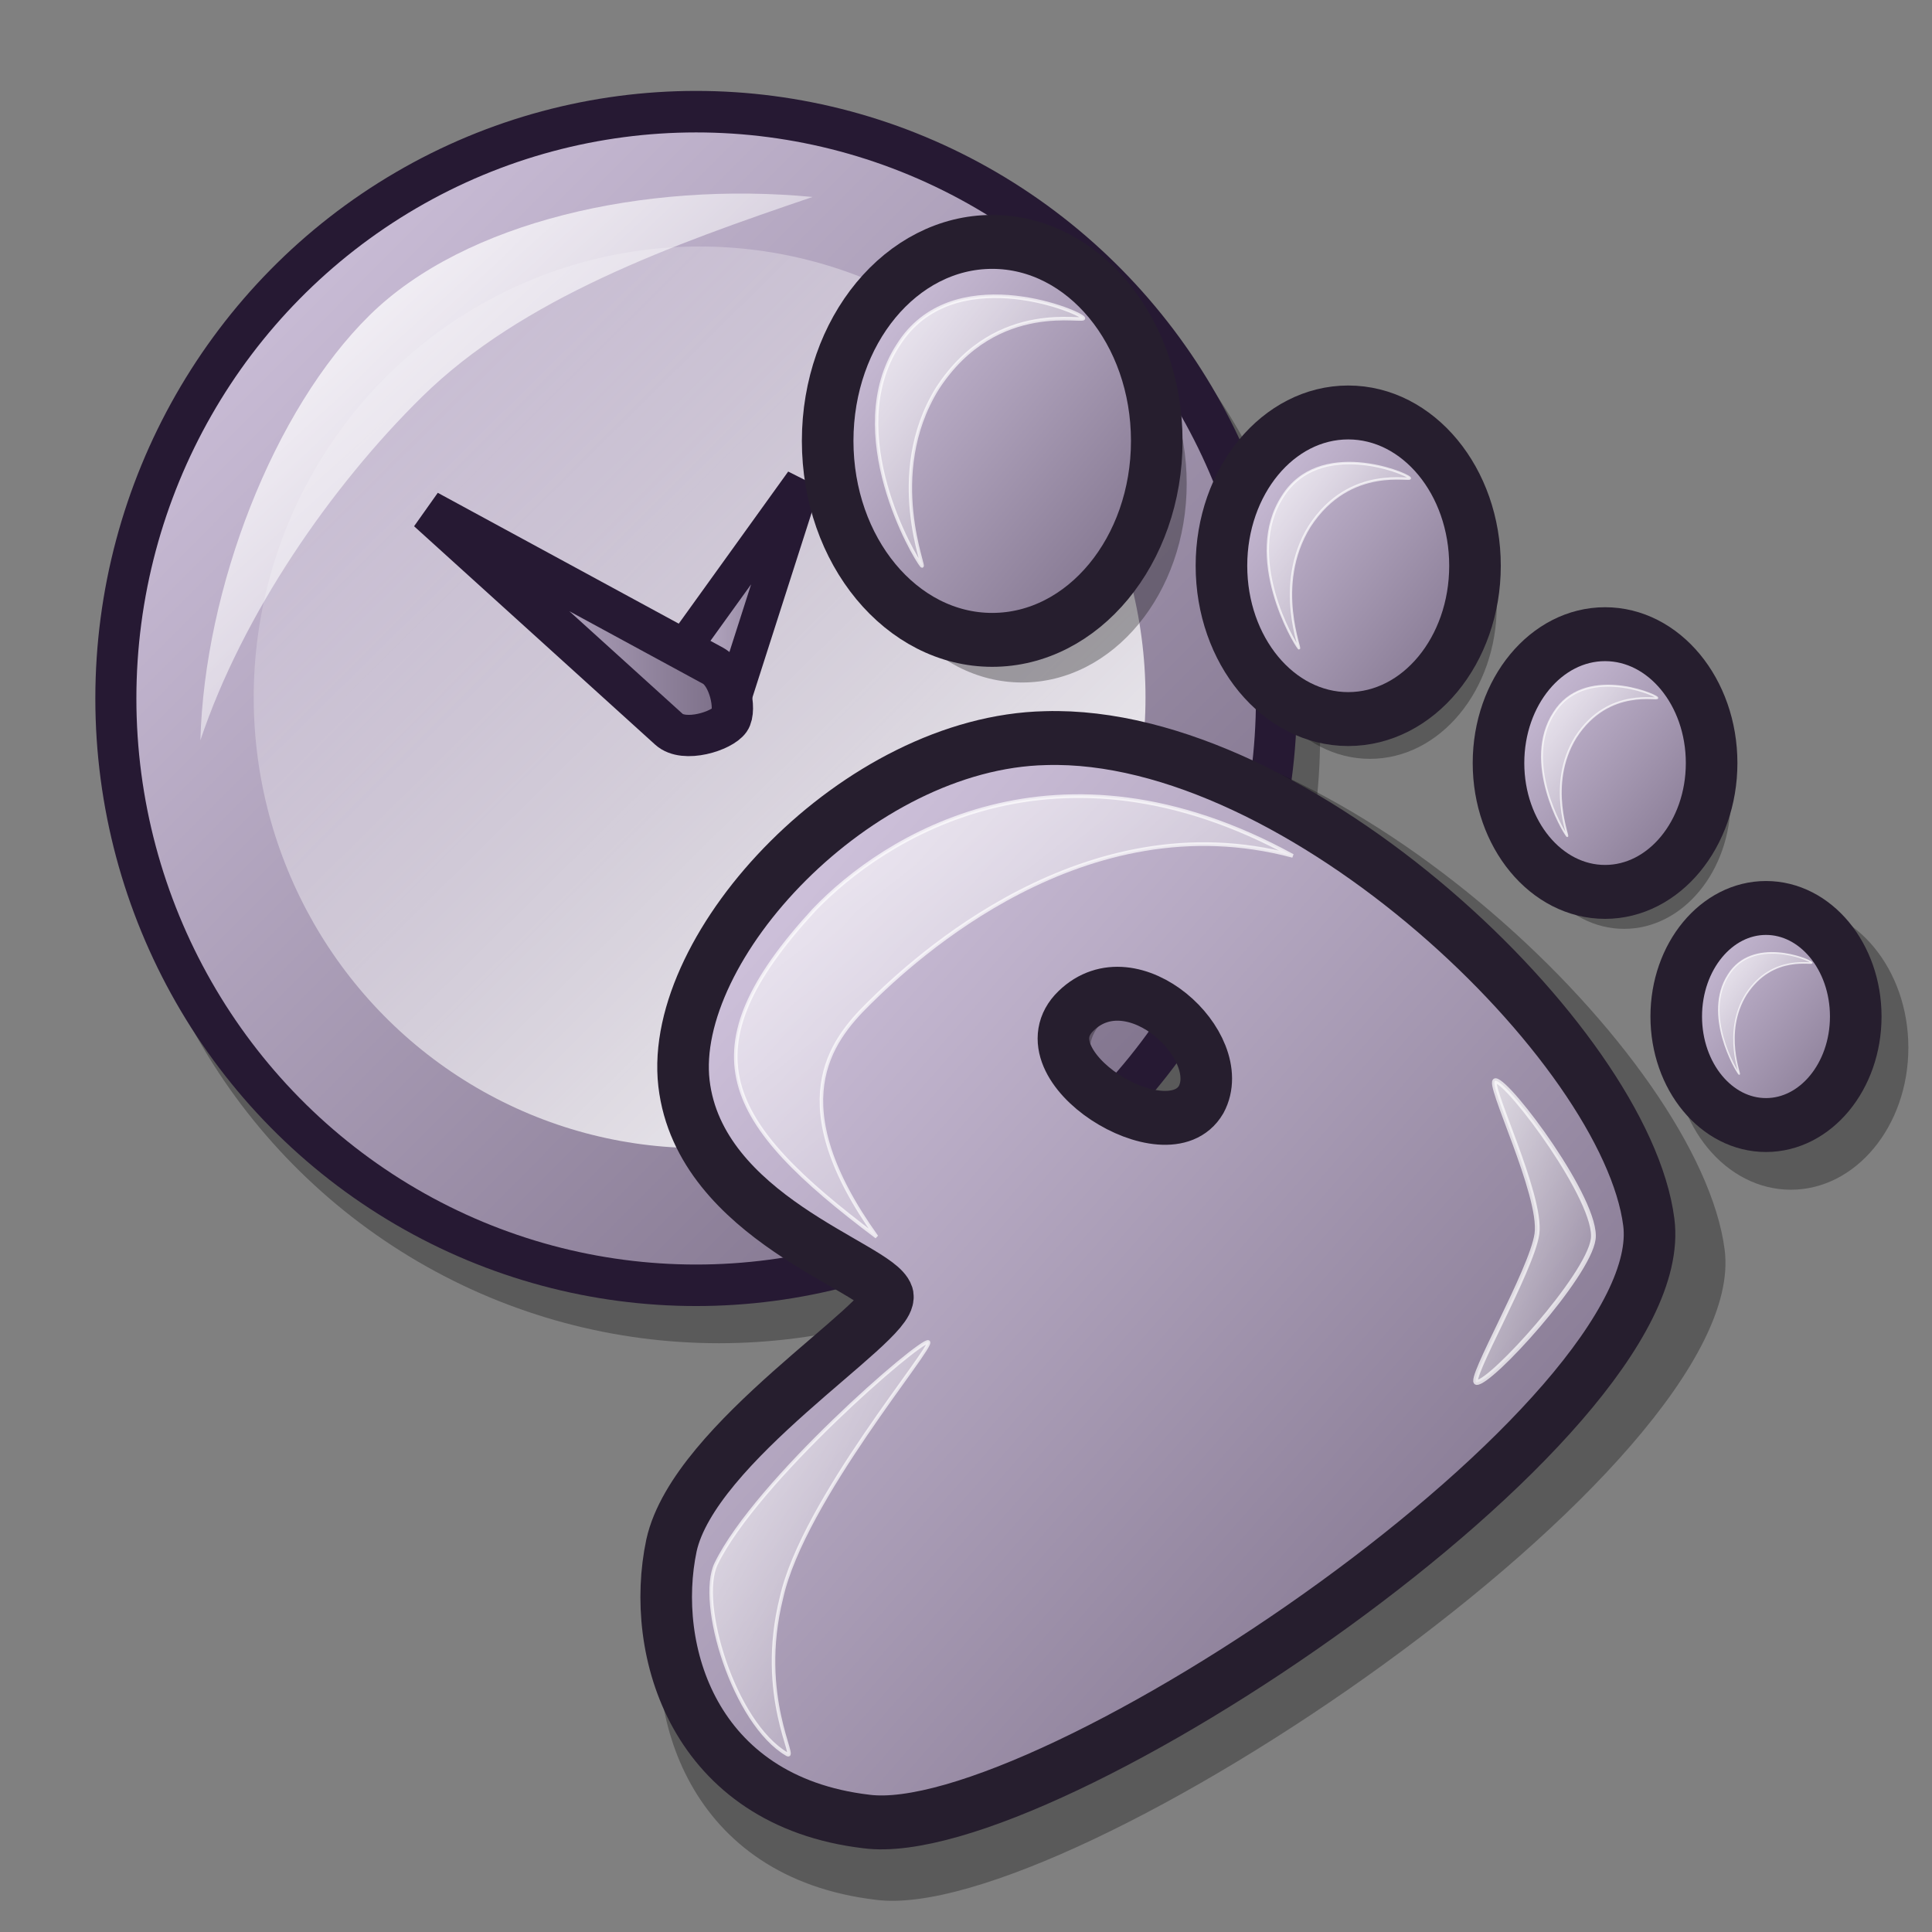 <?xml version="1.0" encoding="UTF-8" standalone="no"?>
<!-- Created with Inkscape (http://www.inkscape.org/) -->
<svg
   xmlns:dc="http://purl.org/dc/elements/1.1/"
   xmlns:cc="http://web.resource.org/cc/"
   xmlns:rdf="http://www.w3.org/1999/02/22-rdf-syntax-ns#"
   xmlns:svg="http://www.w3.org/2000/svg"
   xmlns="http://www.w3.org/2000/svg"
   xmlns:xlink="http://www.w3.org/1999/xlink"
   xmlns:sodipodi="http://sodipodi.sourceforge.net/DTD/sodipodi-0.dtd"
   xmlns:inkscape="http://www.inkscape.org/namespaces/inkscape"
   version="1.0"
   x="0"
   y="0"
   width="60"
   height="60"
   id="svg1"
   sodipodi:version="0.32"
   inkscape:version="0.44.1"
   sodipodi:docname="gnome-schedule.svg"
   sodipodi:docbase="/home/Mess/trunk/lila/gnome/scalable/apps"
   inkscape:export-filename="/home/andrew/lila/xfce-schedule.png"
   inkscape:export-xdpi="72.000000"
   inkscape:export-ydpi="72.000000">
  <rect width="100%" height="100%" fill="#808080" stroke="none"/>
  <sodipodi:namedview
     id="base"
     pagecolor="#ffffff"
     bordercolor="#666666"
     borderopacity="1.0"
     inkscape:pageopacity="0.0"
     inkscape:pageshadow="2"
     inkscape:zoom="5.3125"
     inkscape:cx="28.794125"
     inkscape:cy="29.002428"
     inkscape:window-width="942"
     inkscape:window-height="887"
     inkscape:window-x="64"
     inkscape:window-y="32"
     inkscape:current-layer="g2125" />
  <defs
     id="defs3">
    <linearGradient
       id="linearGradient4694">
      <stop
         offset="0"
         style="stop-color:#ffffff;stop-opacity:1;"
         id="stop4696" />
      <stop
         offset="1"
         style="stop-color:#ffffff;stop-opacity:0;"
         id="stop4695" />
    </linearGradient>
    <linearGradient
       id="linearGradient4679">
      <stop
         offset="0"
         style="stop-color:#2ad700;stop-opacity:1;"
         id="stop4681" />
      <stop
         offset="1"
         style="stop-color:#e5ffe5;stop-opacity:1;"
         id="stop4680" />
    </linearGradient>
    <linearGradient
       id="linearGradient570">
      <stop
         style="stop-color:#ffffff;stop-opacity:1;"
         offset="0"
         id="stop571" />
      <stop
         style="stop-color:#ffffff;stop-opacity:0;"
         offset="1"
         id="stop572" />
    </linearGradient>
    <linearGradient
       id="linearGradient563">
      <stop
         style="stop-color:#d9cce6;stop-opacity:1;"
         offset="0"
         id="stop564" />
      <stop
         style="stop-color:#73667f;stop-opacity:1;"
         offset="1"
         id="stop565" />
    </linearGradient>
    <linearGradient
       x1="17.693"
       y1="11.653"
       x2="76.579"
       y2="70.991"
       id="linearGradient566"
       xlink:href="#linearGradient563"
       gradientUnits="userSpaceOnUse" />
    <linearGradient
       x1="62.876"
       y1="55.701"
       x2="21.004"
       y2="12.835"
       id="linearGradient569"
       xlink:href="#linearGradient570"
       gradientUnits="userSpaceOnUse" />
    <linearGradient
       x1="7.291"
       y1="7.943"
       x2="33.381"
       y2="33.605"
       id="linearGradient573"
       xlink:href="#linearGradient570"
       gradientTransform="matrix(0.723,0,0,0.646,0.949,0.879)"
       gradientUnits="userSpaceOnUse" />
    <linearGradient
       x1="0"
       y1="-0"
       x2="0.978"
       y2="0.992"
       id="linearGradient575"
       xlink:href="#linearGradient570" />
    <linearGradient
       x1="34.747"
       y1="15.735"
       x2="45.129"
       y2="15.735"
       id="linearGradient578"
       xlink:href="#linearGradient563"
       gradientTransform="matrix(0.544,0,0,0.86,0.949,0.879)"
       gradientUnits="userSpaceOnUse" />
    <linearGradient
       id="linearGradient923">
      <stop
         style="stop-color:#d9cce6;stop-opacity:1;"
         offset="0"
         id="stop925" />
      <stop
         style="stop-color:#f3e6ff;stop-opacity:1;"
         offset="1"
         id="stop924" />
    </linearGradient>
    <linearGradient
       id="linearGradient1535">
      <stop
         style="stop-color:#ffffff;stop-opacity:1;"
         offset="0"
         id="stop1537" />
      <stop
         style="stop-color:#ffffff;stop-opacity:0;"
         offset="1"
         id="stop1536" />
    </linearGradient>
    <linearGradient
       id="linearGradient1528">
      <stop
         style="stop-color:#d9cce6;stop-opacity:1;"
         offset="0"
         id="stop1530" />
      <stop
         style="stop-color:#73667f;stop-opacity:1;"
         offset="1"
         id="stop1529" />
    </linearGradient>
    <linearGradient
       id="linearGradient642">
      <stop
         style="stop-color:#ffffff;stop-opacity:1;"
         offset="0"
         id="stop643" />
      <stop
         style="stop-color:#ffffff;stop-opacity:0;"
         offset="1"
         id="stop644" />
    </linearGradient>
    <linearGradient
       id="linearGradient635">
      <stop
         style="stop-color:#ffffff;stop-opacity:1;"
         offset="0"
         id="stop636" />
      <stop
         style="stop-color:#d9cce6;stop-opacity:1;"
         offset="1"
         id="stop637" />
    </linearGradient>
    <linearGradient
       x1="0.877"
       y1="0.914"
       x2="0"
       y2="0.008"
       id="linearGradient638"
       xlink:href="#linearGradient923" />
    <linearGradient
       x1="11.627"
       y1="47.879"
       x2="26.721"
       y2="62.17"
       id="linearGradient641"
       xlink:href="#linearGradient1528"
       gradientTransform="scale(1.194,0.837)"
       gradientUnits="userSpaceOnUse" />
    <linearGradient
       x1="21.86"
       y1="23.408"
       x2="34.606"
       y2="36.131"
       id="linearGradient1522"
       xlink:href="#linearGradient1528"
       gradientTransform="scale(0.968,1.033)"
       gradientUnits="userSpaceOnUse" />
    <linearGradient
       x1="16.88"
       y1="12.165"
       x2="33.52"
       y2="28.305"
       id="linearGradient1527"
       xlink:href="#linearGradient1528"
       gradientTransform="scale(1.328,0.753)"
       gradientUnits="userSpaceOnUse" />
    <linearGradient
       x1="9.164"
       y1="7.662"
       x2="31.414"
       y2="29.793"
       id="linearGradient1532"
       xlink:href="#linearGradient1535"
       gradientTransform="scale(1.468,0.681)"
       gradientUnits="userSpaceOnUse" />
    <linearGradient
       x1="11.083"
       y1="60.49"
       x2="19.306"
       y2="68.619"
       id="linearGradient1534"
       xlink:href="#linearGradient642"
       gradientTransform="scale(1.474,0.678)"
       gradientUnits="userSpaceOnUse" />
    <linearGradient
       x1="14.579"
       y1="37.899"
       x2="18.662"
       y2="41.992"
       id="linearGradient1539"
       xlink:href="#linearGradient1535"
       gradientTransform="scale(1.527,0.655)"
       gradientUnits="userSpaceOnUse" />
    <linearGradient
       x1="16.539"
       y1="16.848"
       x2="26.712"
       y2="26.67"
       id="linearGradient1567"
       xlink:href="#linearGradient1535"
       gradientTransform="scale(1.571,0.637)"
       gradientUnits="userSpaceOnUse" />
    <linearGradient
       x1="0.974"
       y1="0.953"
       x2="0.005"
       y2="-0.016"
       id="linearGradient1042"
       xlink:href="#linearGradient1535" />
    <linearGradient
       x1="0.95"
       y1="0.945"
       x2="0.025"
       y2="0.016"
       id="linearGradient1044"
       xlink:href="#linearGradient1535" />
    <defs
       id="defs839">
      <linearGradient
         id="linearGradient983"
         x1="0"
         y1="0.5"
         x2="1"
         y2="0.5"
         gradientUnits="objectBoundingBox"
         spreadMethod="pad"
         xlink:href="#linearGradient4679" />
      <linearGradient
         id="linearGradient843">
        <stop
           style="stop-color:#ffffff;stop-opacity:1;"
           offset="0"
           id="stop844" />
        <stop
           style="stop-color:#ffffff;stop-opacity:0;"
           offset="1"
           id="stop845" />
      </linearGradient>
      <linearGradient
         id="linearGradient846"
         x1="0"
         y1="0.5"
         x2="1"
         y2="0.5"
         gradientUnits="objectBoundingBox"
         spreadMethod="pad"
         xlink:href="#linearGradient1738" />
      <linearGradient
         id="linearGradient849"
         x1="0"
         y1="0.5"
         x2="1"
         y2="0.5"
         gradientUnits="objectBoundingBox"
         spreadMethod="pad"
         xlink:href="#linearGradient4694" />
      <linearGradient
         x1="0"
         y1="0"
         x2="1"
         y2="0"
         id="linearGradient852"
         xlink:href="#linearGradient923"
         gradientUnits="objectBoundingBox"
         spreadMethod="pad" />
      <linearGradient
         x1="0.016"
         y1="0.016"
         x2="1.016"
         y2="0.984"
         id="linearGradient855"
         xlink:href="#linearGradient635" />
      <linearGradient
         x1="-0.007"
         y1="0.023"
         x2="0.986"
         y2="0.992"
         id="linearGradient856"
         xlink:href="#linearGradient642" />
      <linearGradient
         x1="-0"
         y1="0"
         x2="1"
         y2="0"
         id="linearGradient857"
         xlink:href="#linearGradient642" />
      <linearGradient
         x1="0.01"
         y1="0.023"
         x2="1"
         y2="0.992"
         id="linearGradient858"
         xlink:href="#linearGradient642" />
      <linearGradient
         id="linearGradient859"
         xlink:href="#linearGradient1535" />
      <linearGradient
         x1="0.015"
         y1="-0"
         x2="0.989"
         y2="1"
         id="linearGradient860"
         xlink:href="#linearGradient1535" />
      <linearGradient
         x1="0.004"
         y1="0"
         x2="1.004"
         y2="1.042"
         id="linearGradient861"
         xlink:href="#linearGradient1535" />
      <linearGradient
         x1="0.004"
         y1="0.008"
         x2="0.996"
         y2="0.976"
         id="linearGradient862"
         xlink:href="#linearGradient1535" />
    </defs>
    <linearGradient
       x1="0.979"
       y1="0.969"
       x2="0.008"
       y2="0.023"
       id="linearGradient899"
       xlink:href="#linearGradient642" />
    <linearGradient
       id="linearGradient1738">
      <stop
         offset="0"
         style="stop-color:#a673f3;stop-opacity:1;"
         id="stop1740" />
      <stop
         offset="1"
         style="stop-color:#4c3f8c;stop-opacity:1;"
         id="stop1739" />
    </linearGradient>
    <linearGradient
       gradientUnits="userSpaceOnUse"
       gradientTransform="scale(0.898,1.114)"
       y2="20.43"
       x2="53.312"
       y1="15.857"
       x1="48.646"
       id="linearGradient4086"
       xlink:href="#linearGradient652"
       inkscape:collect="always" />
    <linearGradient
       gradientUnits="userSpaceOnUse"
       gradientTransform="scale(0.898,1.114)"
       y2="14.589"
       x2="43.422"
       y1="8.986"
       x1="37.704"
       id="linearGradient4085"
       xlink:href="#linearGradient652"
       inkscape:collect="always" />
    <linearGradient
       gradientUnits="userSpaceOnUse"
       gradientTransform="scale(0.897,1.115)"
       y2="11.958"
       x2="30.347"
       y1="3.854"
       x1="22.079"
       id="linearGradient4084"
       xlink:href="#linearGradient652"
       inkscape:collect="always" />
    <linearGradient
       id="linearGradient652">
      <stop
         id="stop653"
         offset="0"
         style="stop-color:#ffffff;stop-opacity:1;" />
      <stop
         id="stop654"
         offset="1"
         style="stop-color:#ffffff;stop-opacity:0;" />
    </linearGradient>
    <linearGradient
       id="linearGradient646">
      <stop
         id="stop647"
         offset="0"
         style="stop-color:#d9cce6;stop-opacity:1;" />
      <stop
         id="stop648"
         offset="1"
         style="stop-color:#73667f;stop-opacity:1;" />
    </linearGradient>
    <defs
       id="defs588" />
    <linearGradient
       gradientUnits="userSpaceOnUse"
       gradientTransform="scale(0.975,1.026)"
       xlink:href="#linearGradient4725"
       id="linearGradient649"
       y2="54.755"
       x2="48.503"
       y1="20.171"
       x1="12.844" />
    <linearGradient
       gradientUnits="userSpaceOnUse"
       gradientTransform="scale(0.745,1.343)"
       xlink:href="#linearGradient4728"
       id="linearGradient651"
       y2="40.339"
       x2="28.776"
       y1="30.091"
       x1="18.375" />
    <linearGradient
       gradientUnits="userSpaceOnUse"
       gradientTransform="scale(1.148,0.871)"
       xlink:href="#linearGradient4728"
       id="linearGradient656"
       y2="42.136"
       x2="29.887"
       y1="24.864"
       x1="12.88" />
    <linearGradient
       gradientUnits="userSpaceOnUse"
       gradientTransform="scale(0.646,1.548)"
       xlink:href="#linearGradient4728"
       id="linearGradient658"
       y2="26.79"
       x2="70.597"
       y1="20.411"
       x1="63.953" />
    <linearGradient
       gradientUnits="userSpaceOnUse"
       gradientTransform="scale(0.938,1.066)"
       xlink:href="#linearGradient4725"
       id="linearGradient663"
       y2="198.684"
       x2="325.104"
       y1="61.762"
       x1="185.094" />
    <linearGradient
       gradientUnits="userSpaceOnUse"
       gradientTransform="scale(0.941,1.063)"
       xlink:href="#linearGradient4725"
       id="linearGradient664"
       y2="205.368"
       x2="327.335"
       y1="65.742"
       x1="176.31" />
    <linearGradient
       gradientUnits="userSpaceOnUse"
       gradientTransform="scale(0.942,1.061)"
       xlink:href="#linearGradient4725"
       id="linearGradient665"
       y2="205.33"
       x2="329.211"
       y1="61.484"
       x1="182.429" />
    <linearGradient
       gradientUnits="userSpaceOnUse"
       gradientTransform="scale(0.944,1.059)"
       xlink:href="#linearGradient4725"
       id="linearGradient666"
       y2="213.511"
       x2="336.001"
       y1="60.726"
       x1="172.018" />
    <linearGradient
       gradientUnits="userSpaceOnUse"
       gradientTransform="scale(0.899,1.113)"
       xlink:href="#linearGradient652"
       id="linearGradient668"
       y2="27.827"
       x2="59.462"
       y1="24.118"
       x1="55.678" />
    <linearGradient
       xlink:href="#linearGradient652"
       id="linearGradient675" />
    <radialGradient
       fy="0.5"
       fx="0.5"
       r="0.5"
       cy="0.5"
       cx="0.5"
       id="radialGradient860"
       xlink:href="#linearGradient652" />
    <linearGradient
       gradientUnits="userSpaceOnUse"
       gradientTransform="scale(0.993,1.007)"
       y2="32.337"
       x2="33.552"
       y1="19.542"
       x1="33.761"
       id="linearGradient1866"
       xlink:href="#linearGradient703"
       inkscape:collect="always" />
    <linearGradient
       gradientUnits="userSpaceOnUse"
       gradientTransform="scale(1.122,0.891)"
       y2="52.732"
       x2="46.509"
       y1="11.873"
       x1="4.703"
       id="linearGradient1865"
       xlink:href="#linearGradient866"
       inkscape:collect="always" />
    <linearGradient
       y2="0.821"
       x2="0.996"
       y1="-0"
       x1="-0"
       id="linearGradient863"
       xlink:href="#linearGradient584" />
    <linearGradient
       y2="0.957"
       x2="1"
       y1="0"
       x1="-0"
       id="linearGradient850"
       xlink:href="#linearGradient703" />
    <linearGradient
       y2="1.023"
       x2="0.985"
       y1="-0"
       x1="0"
       id="linearGradient2096"
       xlink:href="#linearGradient584" />
    <linearGradient
       y2="1"
       x2="1"
       y1="0.016"
       x1="0.012"
       id="linearGradient848"
       xlink:href="#linearGradient703" />
    <linearGradient
       y2="-0"
       x2="1"
       y1="-0"
       x1="0"
       id="linearGradient847"
       xlink:href="#linearGradient703" />
    <radialGradient
       id="radialGradient846"
       xlink:href="#linearGradient703" />
    <linearGradient
       id="linearGradient845"
       xlink:href="#linearGradient703" />
    <linearGradient
       id="linearGradient702"
       xlink:href="#linearGradient584" />
    <linearGradient
       id="linearGradient701"
       xlink:href="#linearGradient584" />
    <linearGradient
       id="linearGradient700"
       xlink:href="#linearGradient703" />
    <linearGradient
       y2="0.768"
       x2="0.484"
       y1="-0.324"
       x1="0.502"
       id="linearGradient587"
       xlink:href="#linearGradient703" />
    <linearGradient
       y2="0.984"
       x2="0.991"
       y1="0.016"
       x1="-0"
       id="linearGradient586"
       xlink:href="#linearGradient866" />
    <linearGradient
       id="linearGradient584">
      <stop
         id="stop585"
         offset="0"
         style="stop-color:#ffffff;stop-opacity:1;" />
      <stop
         id="stop586"
         offset="1"
         style="stop-color:#ffffff;stop-opacity:0;" />
    </linearGradient>
    <linearGradient
       id="linearGradient866">
      <stop
         id="stop867"
         offset="0"
         style="stop-color:#ffffff;stop-opacity:1;" />
      <stop
         id="stop868"
         offset="1"
         style="stop-color:#d9cce6;stop-opacity:1;" />
    </linearGradient>
    <linearGradient
       id="linearGradient703">
      <stop
         id="stop704"
         offset="0"
         style="stop-color:#d9cce6;stop-opacity:1;" />
      <stop
         id="stop705"
         offset="1"
         style="stop-color:#73667f;stop-opacity:1;" />
    </linearGradient>
    <linearGradient
       id="linearGradient2072">
      <stop
         id="stop2074"
         offset="0"
         style="stop-color:#d9cce6;stop-opacity:1;" />
      <stop
         id="stop2076"
         offset="1"
         style="stop-color:#73667f;stop-opacity:1;" />
    </linearGradient>
    <linearGradient
       y2="62.223"
       x2="42.5"
       y1="21.112"
       x1="0.318"
       gradientTransform="matrix(1.189,0.319,-0.165,0.617,4.676,6.157)"
       gradientUnits="userSpaceOnUse"
       id="linearGradient3588"
       xlink:href="#linearGradient1528"
       inkscape:collect="always" />
    <linearGradient
       id="linearGradient2065">
      <stop
         id="stop2067"
         offset="0"
         style="stop-color:#ffffff;stop-opacity:1;" />
      <stop
         id="stop2069"
         offset="1"
         style="stop-color:#ffffff;stop-opacity:0;" />
    </linearGradient>
    <linearGradient
       id="linearGradient2059">
      <stop
         id="stop2061"
         offset="0"
         style="stop-color:#ffffff;stop-opacity:1;" />
      <stop
         id="stop2063"
         offset="1"
         style="stop-color:#d9cce6;stop-opacity:1;" />
    </linearGradient>
    <linearGradient
       id="linearGradient4725">
      <stop
         id="stop4726"
         offset="0"
         style="stop-color:#d9cce6;stop-opacity:1;" />
      <stop
         id="stop4727"
         offset="1"
         style="stop-color:#73667f;stop-opacity:1;" />
    </linearGradient>
    <linearGradient
       id="linearGradient4728">
      <stop
         id="stop4729"
         offset="0"
         style="stop-color:#ffffff;stop-opacity:1;" />
      <stop
         id="stop4730"
         offset="1"
         style="stop-color:#ffffff;stop-opacity:0;" />
    </linearGradient>
    <linearGradient
       id="linearGradient4731">
      <stop
         id="stop4732"
         offset="0"
         style="stop-color:#ffffff;stop-opacity:1;" />
      <stop
         id="stop4733"
         offset="1"
         style="stop-color:#ffffff;stop-opacity:0;" />
    </linearGradient>
    <linearGradient
       inkscape:collect="always"
       xlink:href="#linearGradient563"
       id="linearGradient2155"
       x1="15.02"
       y1="23.908"
       x2="28.793"
       y2="23.908"
       gradientTransform="matrix(0.779,0,0,0.6,0.949,0.879)"
       gradientUnits="userSpaceOnUse" />
  </defs>
  <g
     transform="matrix(0.68,0,0,0.687,0.427,0.652)"
     style="font-size:12px;opacity:0.3;stroke:black"
     id="g677">
    <ellipse
       cx="47.596"
       cy="41.556"
       rx="28.881"
       ry="28.881"
       transform="matrix(0.918,0,0,0.918,-11.487,-5.833)"
       style="fill-rule:evenodd;stroke-width:2.054"
       id="path675"
       sodipodi:cx="47.59568"
       sodipodi:cy="41.55555"
       sodipodi:rx="28.881311"
       sodipodi:ry="28.881311" />
    <ellipse
       cx="42.107"
       cy="34.268"
       rx="21.773"
       ry="21.773"
       transform="matrix(0.935,0,0,0.935,-7.036,0.206)"
       style="fill-rule:evenodd;stroke-width:1pt"
       id="path676"
       sodipodi:cx="42.10733"
       sodipodi:cy="34.267742"
       sodipodi:rx="21.773449"
       sodipodi:ry="21.773449" />
  </g>
  <ellipse
     cx="47.596"
     cy="41.556"
     rx="28.881"
     ry="28.881"
     transform="matrix(0.624,0,0,0.631,-8.08,-4.53)"
     style="font-size:12px;fill:url(#linearGradient566);fill-opacity:1;fill-rule:evenodd;stroke:#261933;stroke-width:2.043;stroke-dasharray:none"
     id="path594"
     sodipodi:cx="47.59568"
     sodipodi:cy="41.55555"
     sodipodi:rx="28.881311"
     sodipodi:ry="28.881311" />
  <ellipse
     cx="42.107"
     cy="34.268"
     rx="21.773"
     ry="21.773"
     transform="matrix(0.636,0,0,0.643,-5.053,-0.379)"
     style="font-size:12px;fill:url(#linearGradient569);fill-opacity:1;fill-rule:evenodd;stroke:none;stroke-width:1pt;stroke-opacity:1"
     id="path623"
     sodipodi:cx="42.10733"
     sodipodi:cy="34.267742"
     sodipodi:rx="21.773449"
     sodipodi:ry="21.773449" />
  <path
     d="M 21.166,22.716 C 20.796,22.526 20.179,21.57 20.462,21.177 L 24.929,14.969 L 22.588,22.271 C 22.452,22.694 21.504,22.891 21.166,22.716 z "
     style="font-size:12px;fill:url(#linearGradient578);fill-opacity:1;fill-rule:evenodd;stroke:#261933;stroke-width:1.111"
     id="path597" />
  <path
     d="M 22.662,22.36 C 22.424,22.704 21.249,23.079 20.775,22.649 L 13.29,15.868 L 22.145,20.676 C 22.657,20.954 22.88,22.046 22.662,22.36 z "
     style="font-size:12px;fill:url(#linearGradient2155);fill-opacity:1;fill-rule:evenodd;stroke:#261933;stroke-width:1.282"
     id="path598" />
  <path
     d="M 6.223,22.991 C 6.352,18.278 8.49,12.731 11.479,9.789 C 14.441,6.872 20.031,5.622 25.234,6.117 C 20.907,7.588 16.226,9.251 13.101,12.328 C 10.275,15.11 7.537,19.072 6.223,22.991 z "
     style="font-size:12px;fill:url(#linearGradient573);fill-opacity:1;fill-rule:evenodd;stroke-width:1pt"
     id="path593" />
  <g
     id="layer1"
     inkscape:label="Layer 1"
     inkscape:groupmode="layer"
     transform="translate(1.696,15.786)" />
  <g
     id="g2125"
     transform="translate(-40.165,7.481)">
    <g
       transform="matrix(0.864,0,0,0.903,50.29,-2.151)"
       id="g4066">
      <ellipse
         sodipodi:ry="72.145889"
         sodipodi:rx="62.354645"
         sodipodi:cy="137.50008"
         sodipodi:cx="235.50473"
         d="M 297.859 137.5 A 62.355 72.146 0 1 0 173.15,137.5 A 62.355 72.146 0 1 0 297.859 137.5 z"
         id="path680"
         style="font-size:12px;opacity:0.296;fill-rule:evenodd;stroke-width:22.243"
         transform="matrix(6.772019e-2,0,0,6.772019e-2,36.705,20.817)"
         ry="72.146"
         rx="62.355"
         cy="137.5"
         cx="235.505" />
      <ellipse
         sodipodi:ry="72.145889"
         sodipodi:rx="62.354645"
         sodipodi:cy="137.50008"
         sodipodi:cx="235.50473"
         d="M 297.859 137.5 A 62.355 72.146 0 1 0 173.15,137.5 A 62.355 72.146 0 1 0 297.859 137.5 z"
         id="path678"
         style="font-size:12px;opacity:0.296;fill-rule:evenodd;stroke-width:17.385"
         transform="matrix(6.142572e-2,0,0,6.142572e-2,32.192,13.165)"
         ry="72.146"
         rx="62.355"
         cy="137.5"
         cx="235.505" />
      <ellipse
         sodipodi:ry="72.145889"
         sodipodi:rx="62.354645"
         sodipodi:cy="137.50008"
         sodipodi:cx="235.50473"
         d="M 297.859 137.5 A 62.355 72.146 0 1 0 173.15,137.5 A 62.355 72.146 0 1 0 297.859 137.5 z"
         id="path677"
         style="font-size:12px;opacity:0.296;fill-rule:evenodd;stroke-width:14.975"
         transform="matrix(7.307815e-2,0,0,7.307815e-2,20.314,4.875)"
         ry="72.146"
         rx="62.355"
         cy="137.5"
         cx="235.505" />
      <ellipse
         sodipodi:ry="72.145889"
         sodipodi:rx="62.354645"
         sodipodi:cy="137.50008"
         sodipodi:cx="235.50473"
         d="M 297.859 137.5 A 62.355 72.146 0 1 0 173.15,137.5 A 62.355 72.146 0 1 0 297.859 137.5 z"
         id="ellipse2139"
         style="font-size:12px;opacity:0.303;fill-rule:evenodd;stroke-width:12.5"
         transform="matrix(9.485424e-2,0,0,9.485424e-2,2.683,-2.316)"
         ry="72.146"
         rx="62.355"
         cy="137.5"
         cx="235.505" />
      <path
         id="path674"
         style="font-size:12px;opacity:0.296;fill-rule:evenodd;stroke-width:12.5;stroke-linejoin:round"
         d="M 20.608,39.83 C 20.249,38.759 13.272,36.924 12.66,31.902 C 12.045,26.779 19.416,19.173 26.764,19.026 C 36.62,18.75 49.387,30.451 50.273,37.08 C 51.272,44.455 26.713,60.304 19.769,59.436 C 13.021,58.671 11.312,53.037 12.173,49.138 C 13.06,45.285 20.779,40.822 20.608,39.83 z M 27.943,29.202 C 30.164,27.139 33.93,30.543 32.822,32.508 C 31.522,34.654 25.756,31.232 27.943,29.202 z " />
      <path
         id="path2142"
         style="font-size:12px;fill:url(#linearGradient649);fill-opacity:1;fill-rule:evenodd;stroke:#261e2e;stroke-width:1.854;stroke-linejoin:round"
         d="M 20.194,38.665 C 19.863,37.677 13.43,35.985 12.866,31.355 C 12.299,26.632 19.095,19.619 25.87,19.483 C 34.957,19.228 46.728,30.017 47.546,36.129 C 48.466,42.929 25.823,57.543 19.421,56.742 C 13.199,56.037 11.623,50.842 12.417,47.247 C 13.235,43.695 20.352,39.58 20.194,38.665 z M 26.957,28.865 C 29.005,26.964 32.477,30.102 31.456,31.913 C 30.257,33.893 24.941,30.737 26.957,28.865 z " />
      <path
         id="path650"
         style="font-size:12px;opacity:0.7;fill:url(#linearGradient651);fill-opacity:1;fill-rule:evenodd;stroke:white;stroke-width:0.095pt"
         d="M 16.565,54.426 C 14.662,53.361 13.347,49.207 14.023,47.876 C 15.465,45.036 21.363,40.15 21.648,40.251 C 21.917,40.346 17.146,45.689 16.369,49.049 C 15.483,52.452 16.991,54.678 16.565,54.426 z " />
      <path
         id="path655"
         style="font-size:12px;opacity:0.7;fill:url(#linearGradient656);fill-opacity:1;fill-rule:evenodd;stroke:white;stroke-width:0.095pt"
         d="M 19.791,36.634 C 14.276,32.673 12.876,30.249 17.542,25.391 C 20.037,22.896 26.244,19.073 34.749,23.533 C 27.266,21.614 21.151,27.051 19.498,28.617 C 18.123,29.914 16.369,32.061 19.791,36.634 z " />
      <path
         sodipodi:nodetypes="ccccc"
         id="path657"
         style="font-size:12px;opacity:0.7;fill:url(#linearGradient658);fill-opacity:1;fill-rule:evenodd;stroke:white;stroke-width:0.129pt"
         d="M 41.357,41.641 C 41.006,41.616 43.344,37.771 43.525,36.533 C 43.722,35.19 41.673,31.241 42.04,31.267 C 42.528,31.302 45.738,35.421 45.548,36.715 C 45.359,38.001 41.861,41.676 41.357,41.641 z " />
      <ellipse
         sodipodi:ry="72.145889"
         sodipodi:rx="62.354645"
         sodipodi:cy="137.50008"
         sodipodi:cx="235.50473"
         d="M 297.859 137.5 A 62.355 72.146 0 1 0 173.15,137.5 A 62.355 72.146 0 1 0 297.859 137.5 z"
         id="path659"
         style="font-size:12px;fill:url(#linearGradient663);fill-opacity:1;fill-rule:evenodd;stroke:#261e2e;stroke-width:19.548"
         transform="matrix(9.485424e-2,0,0,9.485424e-2,1.607,-3.782)"
         ry="72.146"
         rx="62.355"
         cy="137.5"
         cx="235.505" />
      <ellipse
         sodipodi:ry="72.145889"
         sodipodi:rx="62.354645"
         sodipodi:cy="137.50008"
         sodipodi:cx="235.50473"
         d="M 297.859 137.5 A 62.355 72.146 0 1 0 173.15,137.5 A 62.355 72.146 0 1 0 297.859 137.5 z"
         id="path660"
         style="font-size:12px;fill:url(#linearGradient664);fill-opacity:1;fill-rule:evenodd;stroke:#261e2e;stroke-width:25.373"
         transform="matrix(7.307815e-2,0,0,7.307815e-2,19.532,3.507)"
         ry="72.146"
         rx="62.355"
         cy="137.5"
         cx="235.505" />
      <ellipse
         sodipodi:ry="72.145889"
         sodipodi:rx="62.354645"
         sodipodi:cy="137.50008"
         sodipodi:cx="235.50473"
         d="M 297.859 137.5 A 62.355 72.146 0 1 0 173.15,137.5 A 62.355 72.146 0 1 0 297.859 137.5 z"
         id="path661"
         style="font-size:12px;fill:url(#linearGradient665);fill-opacity:1;fill-rule:evenodd;stroke:#261e2e;stroke-width:30.186"
         transform="matrix(6.142572e-2,0,0,6.142572e-2,31.508,11.894)"
         ry="72.146"
         rx="62.355"
         cy="137.5"
         cx="235.505" />
      <ellipse
         sodipodi:ry="72.145889"
         sodipodi:rx="62.354645"
         sodipodi:cy="137.50008"
         sodipodi:cx="235.50473"
         d="M 297.859 137.5 A 62.355 72.146 0 1 0 173.15,137.5 A 62.355 72.146 0 1 0 297.859 137.5 z"
         id="path662"
         style="font-size:12px;fill:url(#linearGradient666);fill-opacity:1;fill-rule:evenodd;stroke:#261e2e;stroke-width:35.838"
         transform="matrix(5.173854e-2,0,0,5.173854e-2,39.574,21.943)"
         ry="72.146"
         rx="62.355"
         cy="137.5"
         cx="235.505" />
      <path
         id="path667"
         style="font-size:12px;opacity:0.7;fill:url(#linearGradient4084);fill-rule:evenodd;stroke:white;stroke-width:0.091pt"
         d="M 21.409,13.553 C 21.149,13.276 18.516,8.983 20.566,5.964 C 22.48,3.052 26.967,4.759 27.218,5.027 C 27.435,5.258 24.114,4.29 21.971,7.463 C 20.054,10.433 21.618,13.776 21.409,13.553 z " />
      <path
         id="path669"
         style="font-size:12px;opacity:0.7;fill:url(#linearGradient4085);fill-rule:evenodd;stroke:white;stroke-width:0.062pt"
         d="M 34.963,16.388 C 34.784,16.198 32.976,13.249 34.384,11.175 C 35.698,9.175 38.78,10.348 38.953,10.532 C 39.102,10.691 36.821,10.026 35.349,12.205 C 34.033,14.245 35.106,16.541 34.963,16.388 z " />
      <path
         id="path670"
         style="font-size:12px;opacity:0.7;fill:url(#linearGradient4086);fill-rule:evenodd;stroke:white;stroke-width:0.051pt"
         d="M 44.608,22.848 C 44.463,22.693 42.995,20.299 44.138,18.615 C 45.205,16.991 47.707,17.943 47.848,18.092 C 47.969,18.221 46.116,17.681 44.922,19.451 C 43.852,21.107 44.724,22.972 44.608,22.848 z " />
      <path
         id="path671"
         style="font-size:12px;opacity:0.7;fill:url(#linearGradient668);fill-rule:evenodd;stroke:white;stroke-width:0.041pt"
         d="M 50.789,31.033 C 50.672,30.909 49.489,28.979 50.41,27.622 C 51.27,26.313 53.287,27.08 53.4,27.201 C 53.498,27.305 52.005,26.87 51.042,28.296 C 50.18,29.631 50.883,31.133 50.789,31.033 z " />
    </g>
  </g>
</svg>
